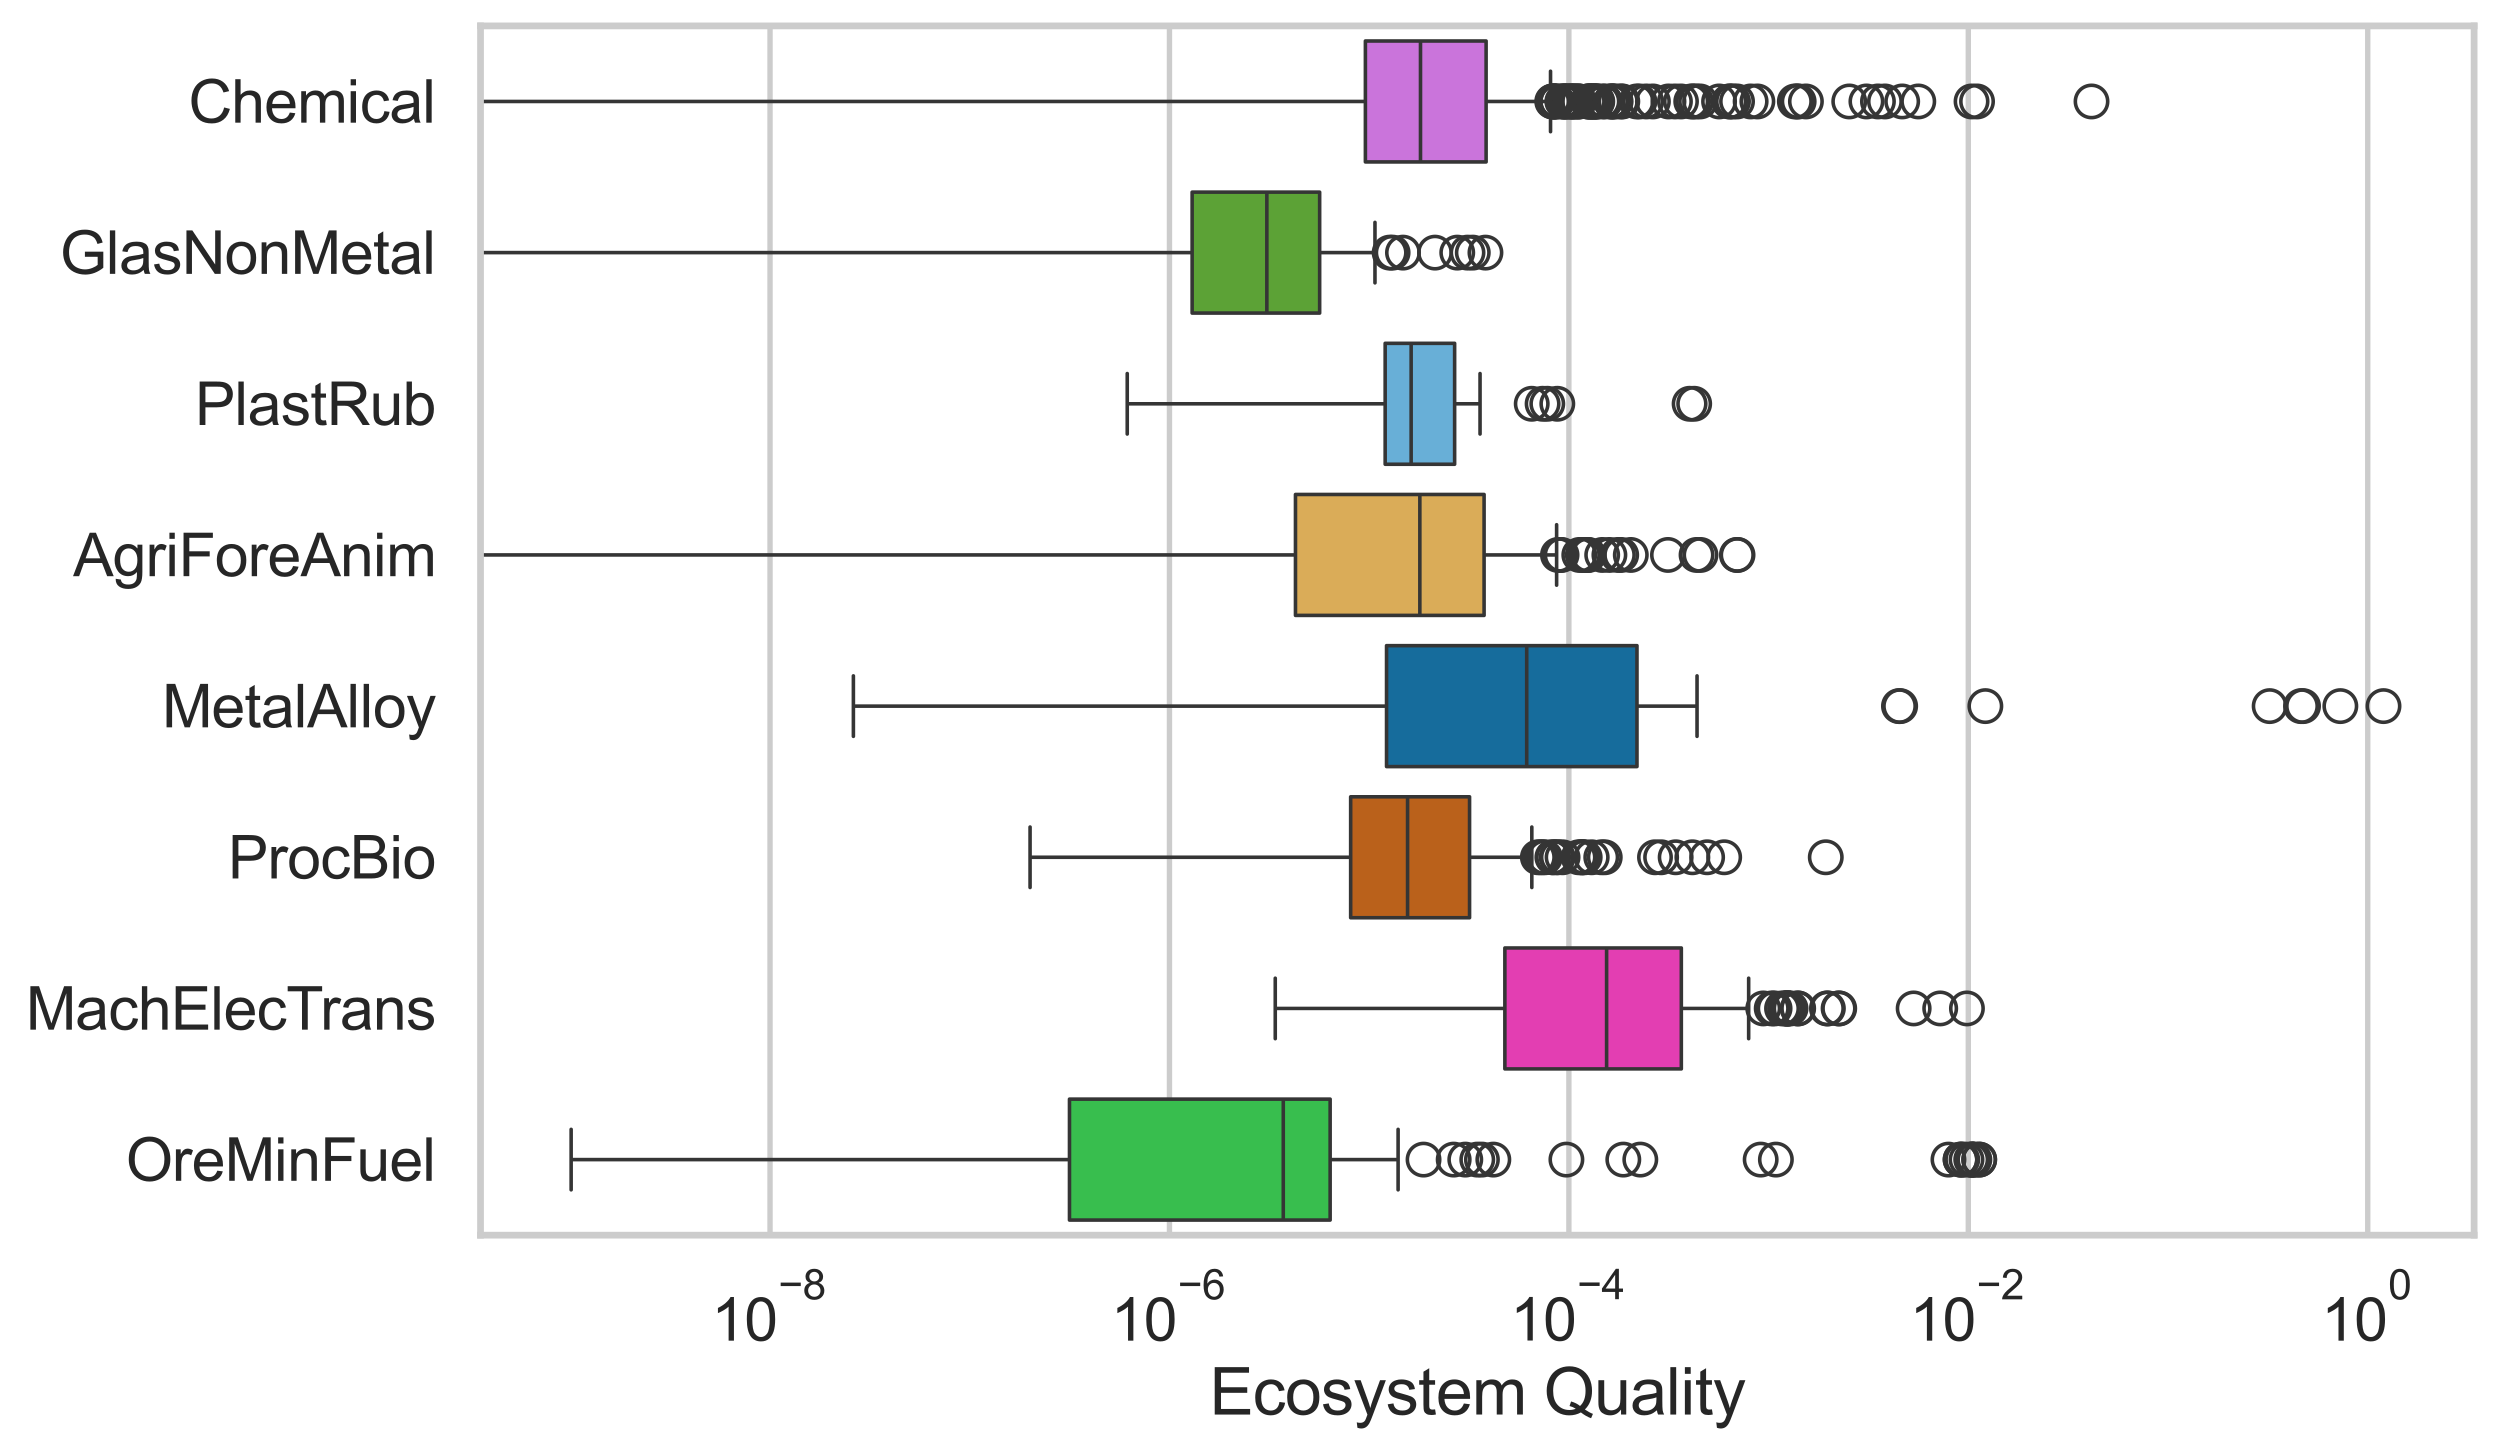 <?xml version="1.0" encoding="utf-8" standalone="no"?>
<!DOCTYPE svg PUBLIC "-//W3C//DTD SVG 1.1//EN"
  "http://www.w3.org/Graphics/SVG/1.1/DTD/svg11.dtd">
<svg xmlns:xlink="http://www.w3.org/1999/xlink" width="695.577pt" height="404.563pt" viewBox="0 0 695.577 404.563" xmlns="http://www.w3.org/2000/svg" version="1.1">
 <defs>
  <style type="text/css">*{stroke-linejoin: round; stroke-linecap: butt}</style>
 </defs>
 <g id="figure_1">
  <g id="patch_1">
   <path d="M 0 404.563 
L 695.577 404.563 
L 695.577 0 
L 0 0 
z
" style="fill: #ffffff"/>
  </g>
  <g id="axes_1">
   <g id="patch_2">
    <path d="M 133.697 343.665 
L 688.377 343.665 
L 688.377 7.2 
L 133.697 7.2 
z
" style="fill: #ffffff"/>
   </g>
   <g id="matplotlib.axis_1">
    <g id="xtick_1">
     <g id="line2d_1">
      <path d="M 214.246 343.665 
L 214.246 7.2 
" clip-path="url(#p649ab6d702)" style="fill: none; stroke: #cccccc; stroke-width: 1.5; stroke-linecap: round"/>
     </g>
     <g id="text_1">
      <!-- $\mathdefault{10^{-8}}$ -->
      <g style="fill: #262626" transform="translate(197.911 373.18) scale(0.165 -0.165)">
       <defs>
        <path id="ArialMT-31" d="M 2384 0 
L 1822 0 
L 1822 3584 
Q 1619 3391 1289 3197 
Q 959 3003 697 2906 
L 697 3450 
Q 1169 3672 1522 3987 
Q 1875 4303 2022 4600 
L 2384 4600 
L 2384 0 
z
" transform="scale(0.016)"/>
        <path id="ArialMT-30" d="M 266 2259 
Q 266 3072 433 3567 
Q 600 4063 929 4331 
Q 1259 4600 1759 4600 
Q 2128 4600 2406 4451 
Q 2684 4303 2865 4023 
Q 3047 3744 3150 3342 
Q 3253 2941 3253 2259 
Q 3253 1453 3087 958 
Q 2922 463 2592 192 
Q 2263 -78 1759 -78 
Q 1097 -78 719 397 
Q 266 969 266 2259 
z
M 844 2259 
Q 844 1131 1108 757 
Q 1372 384 1759 384 
Q 2147 384 2411 759 
Q 2675 1134 2675 2259 
Q 2675 3391 2411 3762 
Q 2147 4134 1753 4134 
Q 1366 4134 1134 3806 
Q 844 3388 844 2259 
z
" transform="scale(0.016)"/>
        <path id="ArialMT-2212" d="M 3381 1997 
L 356 1997 
L 356 2522 
L 3381 2522 
L 3381 1997 
z
" transform="scale(0.016)"/>
        <path id="ArialMT-38" d="M 1131 2484 
Q 781 2613 612 2850 
Q 444 3088 444 3419 
Q 444 3919 803 4259 
Q 1163 4600 1759 4600 
Q 2359 4600 2725 4251 
Q 3091 3903 3091 3403 
Q 3091 3084 2923 2848 
Q 2756 2613 2416 2484 
Q 2838 2347 3058 2040 
Q 3278 1734 3278 1309 
Q 3278 722 2862 322 
Q 2447 -78 1769 -78 
Q 1091 -78 675 323 
Q 259 725 259 1325 
Q 259 1772 486 2073 
Q 713 2375 1131 2484 
z
M 1019 3438 
Q 1019 3113 1228 2906 
Q 1438 2700 1772 2700 
Q 2097 2700 2305 2904 
Q 2513 3109 2513 3406 
Q 2513 3716 2298 3927 
Q 2084 4138 1766 4138 
Q 1444 4138 1231 3931 
Q 1019 3725 1019 3438 
z
M 838 1322 
Q 838 1081 952 856 
Q 1066 631 1291 507 
Q 1516 384 1775 384 
Q 2178 384 2440 643 
Q 2703 903 2703 1303 
Q 2703 1709 2433 1975 
Q 2163 2241 1756 2241 
Q 1359 2241 1098 1978 
Q 838 1716 838 1322 
z
" transform="scale(0.016)"/>
       </defs>
       <use xlink:href="#ArialMT-31" transform="translate(0 0.994)"/>
       <use xlink:href="#ArialMT-30" transform="translate(55.615 0.994)"/>
       <use xlink:href="#ArialMT-2212" transform="translate(112.973 70.688) scale(0.7)"/>
       <use xlink:href="#ArialMT-38" transform="translate(153.852 70.688) scale(0.7)"/>
      </g>
     </g>
    </g>
    <g id="xtick_2">
     <g id="line2d_2">
      <path d="M 325.379 343.665 
L 325.379 7.2 
" clip-path="url(#p649ab6d702)" style="fill: none; stroke: #cccccc; stroke-width: 1.5; stroke-linecap: round"/>
     </g>
     <g id="text_2">
      <!-- $\mathdefault{10^{-6}}$ -->
      <g style="fill: #262626" transform="translate(309.044 373.18) scale(0.165 -0.165)">
       <defs>
        <path id="ArialMT-36" d="M 3184 3459 
L 2625 3416 
Q 2550 3747 2413 3897 
Q 2184 4138 1850 4138 
Q 1581 4138 1378 3988 
Q 1113 3794 959 3422 
Q 806 3050 800 2363 
Q 1003 2672 1297 2822 
Q 1591 2972 1913 2972 
Q 2475 2972 2870 2558 
Q 3266 2144 3266 1488 
Q 3266 1056 3080 686 
Q 2894 316 2569 119 
Q 2244 -78 1831 -78 
Q 1128 -78 684 439 
Q 241 956 241 2144 
Q 241 3472 731 4075 
Q 1159 4600 1884 4600 
Q 2425 4600 2770 4297 
Q 3116 3994 3184 3459 
z
M 888 1484 
Q 888 1194 1011 928 
Q 1134 663 1356 523 
Q 1578 384 1822 384 
Q 2178 384 2434 671 
Q 2691 959 2691 1453 
Q 2691 1928 2437 2201 
Q 2184 2475 1800 2475 
Q 1419 2475 1153 2201 
Q 888 1928 888 1484 
z
" transform="scale(0.016)"/>
       </defs>
       <use xlink:href="#ArialMT-31" transform="translate(0 0.994)"/>
       <use xlink:href="#ArialMT-30" transform="translate(55.615 0.994)"/>
       <use xlink:href="#ArialMT-2212" transform="translate(112.973 70.688) scale(0.7)"/>
       <use xlink:href="#ArialMT-36" transform="translate(153.852 70.688) scale(0.7)"/>
      </g>
     </g>
    </g>
    <g id="xtick_3">
     <g id="line2d_3">
      <path d="M 436.512 343.665 
L 436.512 7.2 
" clip-path="url(#p649ab6d702)" style="fill: none; stroke: #cccccc; stroke-width: 1.5; stroke-linecap: round"/>
     </g>
     <g id="text_3">
      <!-- $\mathdefault{10^{-4}}$ -->
      <g style="fill: #262626" transform="translate(420.177 373.015) scale(0.165 -0.165)">
       <defs>
        <path id="ArialMT-34" d="M 2069 0 
L 2069 1097 
L 81 1097 
L 81 1613 
L 2172 4581 
L 2631 4581 
L 2631 1613 
L 3250 1613 
L 3250 1097 
L 2631 1097 
L 2631 0 
L 2069 0 
z
M 2069 1613 
L 2069 3678 
L 634 1613 
L 2069 1613 
z
" transform="scale(0.016)"/>
       </defs>
       <use xlink:href="#ArialMT-31" transform="translate(0 0.202)"/>
       <use xlink:href="#ArialMT-30" transform="translate(55.615 0.202)"/>
       <use xlink:href="#ArialMT-2212" transform="translate(112.973 69.895) scale(0.7)"/>
       <use xlink:href="#ArialMT-34" transform="translate(153.852 69.895) scale(0.7)"/>
      </g>
     </g>
    </g>
    <g id="xtick_4">
     <g id="line2d_4">
      <path d="M 547.645 343.665 
L 547.645 7.2 
" clip-path="url(#p649ab6d702)" style="fill: none; stroke: #cccccc; stroke-width: 1.5; stroke-linecap: round"/>
     </g>
     <g id="text_4">
      <!-- $\mathdefault{10^{-2}}$ -->
      <g style="fill: #262626" transform="translate(531.31 373.18) scale(0.165 -0.165)">
       <defs>
        <path id="ArialMT-32" d="M 3222 541 
L 3222 0 
L 194 0 
Q 188 203 259 391 
Q 375 700 629 1000 
Q 884 1300 1366 1694 
Q 2113 2306 2375 2664 
Q 2638 3022 2638 3341 
Q 2638 3675 2398 3904 
Q 2159 4134 1775 4134 
Q 1369 4134 1125 3890 
Q 881 3647 878 3216 
L 300 3275 
Q 359 3922 746 4261 
Q 1134 4600 1788 4600 
Q 2447 4600 2831 4234 
Q 3216 3869 3216 3328 
Q 3216 3053 3103 2787 
Q 2991 2522 2730 2228 
Q 2469 1934 1863 1422 
Q 1356 997 1212 845 
Q 1069 694 975 541 
L 3222 541 
z
" transform="scale(0.016)"/>
       </defs>
       <use xlink:href="#ArialMT-31" transform="translate(0 0.994)"/>
       <use xlink:href="#ArialMT-30" transform="translate(55.615 0.994)"/>
       <use xlink:href="#ArialMT-2212" transform="translate(112.973 70.688) scale(0.7)"/>
       <use xlink:href="#ArialMT-32" transform="translate(153.852 70.688) scale(0.7)"/>
      </g>
     </g>
    </g>
    <g id="xtick_5">
     <g id="line2d_5">
      <path d="M 658.778 343.665 
L 658.778 7.2 
" clip-path="url(#p649ab6d702)" style="fill: none; stroke: #cccccc; stroke-width: 1.5; stroke-linecap: round"/>
     </g>
     <g id="text_5">
      <!-- $\mathdefault{10^{0}}$ -->
      <g style="fill: #262626" transform="translate(645.826 373.18) scale(0.165 -0.165)">
       <use xlink:href="#ArialMT-31" transform="translate(0 0.994)"/>
       <use xlink:href="#ArialMT-30" transform="translate(55.615 0.994)"/>
       <use xlink:href="#ArialMT-30" transform="translate(112.973 70.688) scale(0.7)"/>
      </g>
     </g>
    </g>
    <g id="text_6">
     <!-- Ecosystem Quality -->
     <g style="fill: #262626" transform="translate(336.517 393.574) scale(0.18 -0.18)">
      <defs>
       <path id="ArialMT-45" d="M 506 0 
L 506 4581 
L 3819 4581 
L 3819 4041 
L 1113 4041 
L 1113 2638 
L 3647 2638 
L 3647 2100 
L 1113 2100 
L 1113 541 
L 3925 541 
L 3925 0 
L 506 0 
z
" transform="scale(0.016)"/>
       <path id="ArialMT-63" d="M 2588 1216 
L 3141 1144 
Q 3050 572 2676 248 
Q 2303 -75 1759 -75 
Q 1078 -75 664 370 
Q 250 816 250 1647 
Q 250 2184 428 2587 
Q 606 2991 970 3192 
Q 1334 3394 1763 3394 
Q 2303 3394 2647 3120 
Q 2991 2847 3088 2344 
L 2541 2259 
Q 2463 2594 2264 2762 
Q 2066 2931 1784 2931 
Q 1359 2931 1093 2626 
Q 828 2322 828 1663 
Q 828 994 1084 691 
Q 1341 388 1753 388 
Q 2084 388 2306 591 
Q 2528 794 2588 1216 
z
" transform="scale(0.016)"/>
       <path id="ArialMT-6f" d="M 213 1659 
Q 213 2581 725 3025 
Q 1153 3394 1769 3394 
Q 2453 3394 2887 2945 
Q 3322 2497 3322 1706 
Q 3322 1066 3130 698 
Q 2938 331 2570 128 
Q 2203 -75 1769 -75 
Q 1072 -75 642 372 
Q 213 819 213 1659 
z
M 791 1659 
Q 791 1022 1069 705 
Q 1347 388 1769 388 
Q 2188 388 2466 706 
Q 2744 1025 2744 1678 
Q 2744 2294 2464 2611 
Q 2184 2928 1769 2928 
Q 1347 2928 1069 2612 
Q 791 2297 791 1659 
z
" transform="scale(0.016)"/>
       <path id="ArialMT-73" d="M 197 991 
L 753 1078 
Q 800 744 1014 566 
Q 1228 388 1613 388 
Q 2000 388 2187 545 
Q 2375 703 2375 916 
Q 2375 1106 2209 1216 
Q 2094 1291 1634 1406 
Q 1016 1563 777 1677 
Q 538 1791 414 1992 
Q 291 2194 291 2438 
Q 291 2659 392 2848 
Q 494 3038 669 3163 
Q 800 3259 1026 3326 
Q 1253 3394 1513 3394 
Q 1903 3394 2198 3281 
Q 2494 3169 2634 2976 
Q 2775 2784 2828 2463 
L 2278 2388 
Q 2241 2644 2061 2787 
Q 1881 2931 1553 2931 
Q 1166 2931 1000 2803 
Q 834 2675 834 2503 
Q 834 2394 903 2306 
Q 972 2216 1119 2156 
Q 1203 2125 1616 2013 
Q 2213 1853 2448 1751 
Q 2684 1650 2818 1456 
Q 2953 1263 2953 975 
Q 2953 694 2789 445 
Q 2625 197 2315 61 
Q 2006 -75 1616 -75 
Q 969 -75 630 194 
Q 291 463 197 991 
z
" transform="scale(0.016)"/>
       <path id="ArialMT-79" d="M 397 -1278 
L 334 -750 
Q 519 -800 656 -800 
Q 844 -800 956 -737 
Q 1069 -675 1141 -563 
Q 1194 -478 1313 -144 
Q 1328 -97 1363 -6 
L 103 3319 
L 709 3319 
L 1400 1397 
Q 1534 1031 1641 628 
Q 1738 1016 1872 1384 
L 2581 3319 
L 3144 3319 
L 1881 -56 
Q 1678 -603 1566 -809 
Q 1416 -1088 1222 -1217 
Q 1028 -1347 759 -1347 
Q 597 -1347 397 -1278 
z
" transform="scale(0.016)"/>
       <path id="ArialMT-74" d="M 1650 503 
L 1731 6 
Q 1494 -44 1306 -44 
Q 1000 -44 831 53 
Q 663 150 594 308 
Q 525 466 525 972 
L 525 2881 
L 113 2881 
L 113 3319 
L 525 3319 
L 525 4141 
L 1084 4478 
L 1084 3319 
L 1650 3319 
L 1650 2881 
L 1084 2881 
L 1084 941 
Q 1084 700 1114 631 
Q 1144 563 1211 522 
Q 1278 481 1403 481 
Q 1497 481 1650 503 
z
" transform="scale(0.016)"/>
       <path id="ArialMT-65" d="M 2694 1069 
L 3275 997 
Q 3138 488 2766 206 
Q 2394 -75 1816 -75 
Q 1088 -75 661 373 
Q 234 822 234 1631 
Q 234 2469 665 2931 
Q 1097 3394 1784 3394 
Q 2450 3394 2872 2941 
Q 3294 2488 3294 1666 
Q 3294 1616 3291 1516 
L 816 1516 
Q 847 969 1125 678 
Q 1403 388 1819 388 
Q 2128 388 2347 550 
Q 2566 713 2694 1069 
z
M 847 1978 
L 2700 1978 
Q 2663 2397 2488 2606 
Q 2219 2931 1791 2931 
Q 1403 2931 1139 2672 
Q 875 2413 847 1978 
z
" transform="scale(0.016)"/>
       <path id="ArialMT-6d" d="M 422 0 
L 422 3319 
L 925 3319 
L 925 2853 
Q 1081 3097 1340 3245 
Q 1600 3394 1931 3394 
Q 2300 3394 2536 3241 
Q 2772 3088 2869 2813 
Q 3263 3394 3894 3394 
Q 4388 3394 4653 3120 
Q 4919 2847 4919 2278 
L 4919 0 
L 4359 0 
L 4359 2091 
Q 4359 2428 4304 2576 
Q 4250 2725 4106 2815 
Q 3963 2906 3769 2906 
Q 3419 2906 3187 2673 
Q 2956 2441 2956 1928 
L 2956 0 
L 2394 0 
L 2394 2156 
Q 2394 2531 2256 2718 
Q 2119 2906 1806 2906 
Q 1569 2906 1367 2781 
Q 1166 2656 1075 2415 
Q 984 2175 984 1722 
L 984 0 
L 422 0 
z
" transform="scale(0.016)"/>
       <path id="ArialMT-20" transform="scale(0.016)"/>
       <path id="ArialMT-51" d="M 3966 491 
Q 4388 200 4744 66 
L 4566 -356 
Q 4072 -178 3581 206 
Q 3072 -78 2456 -78 
Q 1834 -78 1328 222 
Q 822 522 548 1065 
Q 275 1609 275 2291 
Q 275 2969 550 3525 
Q 825 4081 1333 4372 
Q 1841 4663 2469 4663 
Q 3103 4663 3612 4361 
Q 4122 4059 4389 3517 
Q 4656 2975 4656 2294 
Q 4656 1728 4484 1276 
Q 4313 825 3966 491 
z
M 2631 1266 
Q 3156 1119 3497 828 
Q 4031 1316 4031 2294 
Q 4031 2850 3842 3265 
Q 3653 3681 3289 3911 
Q 2925 4141 2472 4141 
Q 1794 4141 1347 3677 
Q 900 3213 900 2291 
Q 900 1397 1342 919 
Q 1784 441 2472 441 
Q 2797 441 3084 563 
Q 2800 747 2484 825 
L 2631 1266 
z
" transform="scale(0.016)"/>
       <path id="ArialMT-75" d="M 2597 0 
L 2597 488 
Q 2209 -75 1544 -75 
Q 1250 -75 995 37 
Q 741 150 617 320 
Q 494 491 444 738 
Q 409 903 409 1263 
L 409 3319 
L 972 3319 
L 972 1478 
Q 972 1038 1006 884 
Q 1059 663 1231 536 
Q 1403 409 1656 409 
Q 1909 409 2131 539 
Q 2353 669 2445 892 
Q 2538 1116 2538 1541 
L 2538 3319 
L 3100 3319 
L 3100 0 
L 2597 0 
z
" transform="scale(0.016)"/>
       <path id="ArialMT-61" d="M 2588 409 
Q 2275 144 1986 34 
Q 1697 -75 1366 -75 
Q 819 -75 525 192 
Q 231 459 231 875 
Q 231 1119 342 1320 
Q 453 1522 633 1644 
Q 813 1766 1038 1828 
Q 1203 1872 1538 1913 
Q 2219 1994 2541 2106 
Q 2544 2222 2544 2253 
Q 2544 2597 2384 2738 
Q 2169 2928 1744 2928 
Q 1347 2928 1158 2789 
Q 969 2650 878 2297 
L 328 2372 
Q 403 2725 575 2942 
Q 747 3159 1072 3276 
Q 1397 3394 1825 3394 
Q 2250 3394 2515 3294 
Q 2781 3194 2906 3042 
Q 3031 2891 3081 2659 
Q 3109 2516 3109 2141 
L 3109 1391 
Q 3109 606 3145 398 
Q 3181 191 3288 0 
L 2700 0 
Q 2613 175 2588 409 
z
M 2541 1666 
Q 2234 1541 1622 1453 
Q 1275 1403 1131 1340 
Q 988 1278 909 1158 
Q 831 1038 831 891 
Q 831 666 1001 516 
Q 1172 366 1500 366 
Q 1825 366 2078 508 
Q 2331 650 2450 897 
Q 2541 1088 2541 1459 
L 2541 1666 
z
" transform="scale(0.016)"/>
       <path id="ArialMT-6c" d="M 409 0 
L 409 4581 
L 972 4581 
L 972 0 
L 409 0 
z
" transform="scale(0.016)"/>
       <path id="ArialMT-69" d="M 425 3934 
L 425 4581 
L 988 4581 
L 988 3934 
L 425 3934 
z
M 425 0 
L 425 3319 
L 988 3319 
L 988 0 
L 425 0 
z
" transform="scale(0.016)"/>
      </defs>
      <use xlink:href="#ArialMT-45"/>
      <use xlink:href="#ArialMT-63" transform="translate(66.699 0)"/>
      <use xlink:href="#ArialMT-6f" transform="translate(116.699 0)"/>
      <use xlink:href="#ArialMT-73" transform="translate(172.314 0)"/>
      <use xlink:href="#ArialMT-79" transform="translate(222.314 0)"/>
      <use xlink:href="#ArialMT-73" transform="translate(272.314 0)"/>
      <use xlink:href="#ArialMT-74" transform="translate(322.314 0)"/>
      <use xlink:href="#ArialMT-65" transform="translate(350.098 0)"/>
      <use xlink:href="#ArialMT-6d" transform="translate(405.713 0)"/>
      <use xlink:href="#ArialMT-20" transform="translate(489.014 0)"/>
      <use xlink:href="#ArialMT-51" transform="translate(516.797 0)"/>
      <use xlink:href="#ArialMT-75" transform="translate(594.58 0)"/>
      <use xlink:href="#ArialMT-61" transform="translate(650.195 0)"/>
      <use xlink:href="#ArialMT-6c" transform="translate(705.811 0)"/>
      <use xlink:href="#ArialMT-69" transform="translate(728.027 0)"/>
      <use xlink:href="#ArialMT-74" transform="translate(750.244 0)"/>
      <use xlink:href="#ArialMT-79" transform="translate(778.027 0)"/>
     </g>
    </g>
   </g>
   <g id="matplotlib.axis_2">
    <g id="ytick_1">
     <g id="text_7">
      <!-- Chemical -->
      <g style="fill: #262626" transform="translate(52.428 34.134) scale(0.165 -0.165)">
       <defs>
        <path id="ArialMT-43" d="M 3763 1606 
L 4369 1453 
Q 4178 706 3683 314 
Q 3188 -78 2472 -78 
Q 1731 -78 1267 223 
Q 803 525 561 1097 
Q 319 1669 319 2325 
Q 319 3041 592 3573 
Q 866 4106 1370 4382 
Q 1875 4659 2481 4659 
Q 3169 4659 3637 4309 
Q 4106 3959 4291 3325 
L 3694 3184 
Q 3534 3684 3231 3912 
Q 2928 4141 2469 4141 
Q 1941 4141 1586 3887 
Q 1231 3634 1087 3207 
Q 944 2781 944 2328 
Q 944 1744 1114 1308 
Q 1284 872 1643 656 
Q 2003 441 2422 441 
Q 2931 441 3284 734 
Q 3638 1028 3763 1606 
z
" transform="scale(0.016)"/>
        <path id="ArialMT-68" d="M 422 0 
L 422 4581 
L 984 4581 
L 984 2938 
Q 1378 3394 1978 3394 
Q 2347 3394 2619 3248 
Q 2891 3103 3008 2847 
Q 3125 2591 3125 2103 
L 3125 0 
L 2563 0 
L 2563 2103 
Q 2563 2525 2380 2717 
Q 2197 2909 1863 2909 
Q 1613 2909 1392 2779 
Q 1172 2650 1078 2428 
Q 984 2206 984 1816 
L 984 0 
L 422 0 
z
" transform="scale(0.016)"/>
       </defs>
       <use xlink:href="#ArialMT-43"/>
       <use xlink:href="#ArialMT-68" transform="translate(72.217 0)"/>
       <use xlink:href="#ArialMT-65" transform="translate(127.832 0)"/>
       <use xlink:href="#ArialMT-6d" transform="translate(183.447 0)"/>
       <use xlink:href="#ArialMT-69" transform="translate(266.748 0)"/>
       <use xlink:href="#ArialMT-63" transform="translate(288.965 0)"/>
       <use xlink:href="#ArialMT-61" transform="translate(338.965 0)"/>
       <use xlink:href="#ArialMT-6c" transform="translate(394.58 0)"/>
      </g>
     </g>
    </g>
    <g id="ytick_2">
     <g id="text_8">
      <!-- GlasNonMetal -->
      <g style="fill: #262626" transform="translate(16.659 76.192) scale(0.165 -0.165)">
       <defs>
        <path id="ArialMT-47" d="M 2638 1797 
L 2638 2334 
L 4578 2338 
L 4578 638 
Q 4131 281 3656 101 
Q 3181 -78 2681 -78 
Q 2006 -78 1454 211 
Q 903 500 622 1047 
Q 341 1594 341 2269 
Q 341 2938 620 3517 
Q 900 4097 1425 4378 
Q 1950 4659 2634 4659 
Q 3131 4659 3532 4498 
Q 3934 4338 4162 4050 
Q 4391 3763 4509 3300 
L 3963 3150 
Q 3859 3500 3706 3700 
Q 3553 3900 3268 4020 
Q 2984 4141 2638 4141 
Q 2222 4141 1919 4014 
Q 1616 3888 1430 3681 
Q 1244 3475 1141 3228 
Q 966 2803 966 2306 
Q 966 1694 1177 1281 
Q 1388 869 1791 669 
Q 2194 469 2647 469 
Q 3041 469 3416 620 
Q 3791 772 3984 944 
L 3984 1797 
L 2638 1797 
z
" transform="scale(0.016)"/>
        <path id="ArialMT-4e" d="M 488 0 
L 488 4581 
L 1109 4581 
L 3516 984 
L 3516 4581 
L 4097 4581 
L 4097 0 
L 3475 0 
L 1069 3600 
L 1069 0 
L 488 0 
z
" transform="scale(0.016)"/>
        <path id="ArialMT-6e" d="M 422 0 
L 422 3319 
L 928 3319 
L 928 2847 
Q 1294 3394 1984 3394 
Q 2284 3394 2536 3286 
Q 2788 3178 2913 3003 
Q 3038 2828 3088 2588 
Q 3119 2431 3119 2041 
L 3119 0 
L 2556 0 
L 2556 2019 
Q 2556 2363 2490 2533 
Q 2425 2703 2258 2804 
Q 2091 2906 1866 2906 
Q 1506 2906 1245 2678 
Q 984 2450 984 1813 
L 984 0 
L 422 0 
z
" transform="scale(0.016)"/>
        <path id="ArialMT-4d" d="M 475 0 
L 475 4581 
L 1388 4581 
L 2472 1338 
Q 2622 884 2691 659 
Q 2769 909 2934 1394 
L 4031 4581 
L 4847 4581 
L 4847 0 
L 4263 0 
L 4263 3834 
L 2931 0 
L 2384 0 
L 1059 3900 
L 1059 0 
L 475 0 
z
" transform="scale(0.016)"/>
       </defs>
       <use xlink:href="#ArialMT-47"/>
       <use xlink:href="#ArialMT-6c" transform="translate(77.783 0)"/>
       <use xlink:href="#ArialMT-61" transform="translate(100 0)"/>
       <use xlink:href="#ArialMT-73" transform="translate(155.615 0)"/>
       <use xlink:href="#ArialMT-4e" transform="translate(205.615 0)"/>
       <use xlink:href="#ArialMT-6f" transform="translate(277.832 0)"/>
       <use xlink:href="#ArialMT-6e" transform="translate(333.447 0)"/>
       <use xlink:href="#ArialMT-4d" transform="translate(389.062 0)"/>
       <use xlink:href="#ArialMT-65" transform="translate(472.363 0)"/>
       <use xlink:href="#ArialMT-74" transform="translate(527.979 0)"/>
       <use xlink:href="#ArialMT-61" transform="translate(555.762 0)"/>
       <use xlink:href="#ArialMT-6c" transform="translate(611.377 0)"/>
      </g>
     </g>
    </g>
    <g id="ytick_3">
     <g id="text_9">
      <!-- PlastRub -->
      <g style="fill: #262626" transform="translate(54.248 118.25) scale(0.165 -0.165)">
       <defs>
        <path id="ArialMT-50" d="M 494 0 
L 494 4581 
L 2222 4581 
Q 2678 4581 2919 4538 
Q 3256 4481 3484 4323 
Q 3713 4166 3852 3881 
Q 3991 3597 3991 3256 
Q 3991 2672 3619 2267 
Q 3247 1863 2275 1863 
L 1100 1863 
L 1100 0 
L 494 0 
z
M 1100 2403 
L 2284 2403 
Q 2872 2403 3119 2622 
Q 3366 2841 3366 3238 
Q 3366 3525 3220 3729 
Q 3075 3934 2838 4000 
Q 2684 4041 2272 4041 
L 1100 4041 
L 1100 2403 
z
" transform="scale(0.016)"/>
        <path id="ArialMT-52" d="M 503 0 
L 503 4581 
L 2534 4581 
Q 3147 4581 3465 4457 
Q 3784 4334 3975 4021 
Q 4166 3709 4166 3331 
Q 4166 2844 3850 2509 
Q 3534 2175 2875 2084 
Q 3116 1969 3241 1856 
Q 3506 1613 3744 1247 
L 4541 0 
L 3778 0 
L 3172 953 
Q 2906 1366 2734 1584 
Q 2563 1803 2427 1890 
Q 2291 1978 2150 2013 
Q 2047 2034 1813 2034 
L 1109 2034 
L 1109 0 
L 503 0 
z
M 1109 2559 
L 2413 2559 
Q 2828 2559 3062 2645 
Q 3297 2731 3419 2920 
Q 3541 3109 3541 3331 
Q 3541 3656 3305 3865 
Q 3069 4075 2559 4075 
L 1109 4075 
L 1109 2559 
z
" transform="scale(0.016)"/>
        <path id="ArialMT-62" d="M 941 0 
L 419 0 
L 419 4581 
L 981 4581 
L 981 2947 
Q 1338 3394 1891 3394 
Q 2197 3394 2470 3270 
Q 2744 3147 2920 2923 
Q 3097 2700 3197 2384 
Q 3297 2069 3297 1709 
Q 3297 856 2875 390 
Q 2453 -75 1863 -75 
Q 1275 -75 941 416 
L 941 0 
z
M 934 1684 
Q 934 1088 1097 822 
Q 1363 388 1816 388 
Q 2184 388 2453 708 
Q 2722 1028 2722 1663 
Q 2722 2313 2464 2622 
Q 2206 2931 1841 2931 
Q 1472 2931 1203 2611 
Q 934 2291 934 1684 
z
" transform="scale(0.016)"/>
       </defs>
       <use xlink:href="#ArialMT-50"/>
       <use xlink:href="#ArialMT-6c" transform="translate(66.699 0)"/>
       <use xlink:href="#ArialMT-61" transform="translate(88.916 0)"/>
       <use xlink:href="#ArialMT-73" transform="translate(144.531 0)"/>
       <use xlink:href="#ArialMT-74" transform="translate(194.531 0)"/>
       <use xlink:href="#ArialMT-52" transform="translate(222.314 0)"/>
       <use xlink:href="#ArialMT-75" transform="translate(294.531 0)"/>
       <use xlink:href="#ArialMT-62" transform="translate(350.146 0)"/>
      </g>
     </g>
    </g>
    <g id="ytick_4">
     <g id="text_10">
      <!-- AgriForeAnim -->
      <g style="fill: #262626" transform="translate(20.341 160.308) scale(0.165 -0.165)">
       <defs>
        <path id="ArialMT-41" d="M -9 0 
L 1750 4581 
L 2403 4581 
L 4278 0 
L 3588 0 
L 3053 1388 
L 1138 1388 
L 634 0 
L -9 0 
z
M 1313 1881 
L 2866 1881 
L 2388 3150 
Q 2169 3728 2063 4100 
Q 1975 3659 1816 3225 
L 1313 1881 
z
" transform="scale(0.016)"/>
        <path id="ArialMT-67" d="M 319 -275 
L 866 -356 
Q 900 -609 1056 -725 
Q 1266 -881 1628 -881 
Q 2019 -881 2231 -725 
Q 2444 -569 2519 -288 
Q 2563 -116 2559 434 
Q 2191 0 1641 0 
Q 956 0 581 494 
Q 206 988 206 1678 
Q 206 2153 378 2554 
Q 550 2956 876 3175 
Q 1203 3394 1644 3394 
Q 2231 3394 2613 2919 
L 2613 3319 
L 3131 3319 
L 3131 450 
Q 3131 -325 2973 -648 
Q 2816 -972 2473 -1159 
Q 2131 -1347 1631 -1347 
Q 1038 -1347 672 -1080 
Q 306 -813 319 -275 
z
M 784 1719 
Q 784 1066 1043 766 
Q 1303 466 1694 466 
Q 2081 466 2343 764 
Q 2606 1063 2606 1700 
Q 2606 2309 2336 2618 
Q 2066 2928 1684 2928 
Q 1309 2928 1046 2623 
Q 784 2319 784 1719 
z
" transform="scale(0.016)"/>
        <path id="ArialMT-72" d="M 416 0 
L 416 3319 
L 922 3319 
L 922 2816 
Q 1116 3169 1280 3281 
Q 1444 3394 1641 3394 
Q 1925 3394 2219 3213 
L 2025 2691 
Q 1819 2813 1613 2813 
Q 1428 2813 1281 2702 
Q 1134 2591 1072 2394 
Q 978 2094 978 1738 
L 978 0 
L 416 0 
z
" transform="scale(0.016)"/>
        <path id="ArialMT-46" d="M 525 0 
L 525 4581 
L 3616 4581 
L 3616 4041 
L 1131 4041 
L 1131 2622 
L 3281 2622 
L 3281 2081 
L 1131 2081 
L 1131 0 
L 525 0 
z
" transform="scale(0.016)"/>
       </defs>
       <use xlink:href="#ArialMT-41"/>
       <use xlink:href="#ArialMT-67" transform="translate(66.699 0)"/>
       <use xlink:href="#ArialMT-72" transform="translate(122.314 0)"/>
       <use xlink:href="#ArialMT-69" transform="translate(155.615 0)"/>
       <use xlink:href="#ArialMT-46" transform="translate(177.832 0)"/>
       <use xlink:href="#ArialMT-6f" transform="translate(238.916 0)"/>
       <use xlink:href="#ArialMT-72" transform="translate(294.531 0)"/>
       <use xlink:href="#ArialMT-65" transform="translate(327.832 0)"/>
       <use xlink:href="#ArialMT-41" transform="translate(383.447 0)"/>
       <use xlink:href="#ArialMT-6e" transform="translate(450.146 0)"/>
       <use xlink:href="#ArialMT-69" transform="translate(505.762 0)"/>
       <use xlink:href="#ArialMT-6d" transform="translate(527.979 0)"/>
      </g>
     </g>
    </g>
    <g id="ytick_5">
     <g id="text_11">
      <!-- MetalAlloy -->
      <g style="fill: #262626" transform="translate(45.088 202.366) scale(0.165 -0.165)">
       <use xlink:href="#ArialMT-4d"/>
       <use xlink:href="#ArialMT-65" transform="translate(83.301 0)"/>
       <use xlink:href="#ArialMT-74" transform="translate(138.916 0)"/>
       <use xlink:href="#ArialMT-61" transform="translate(166.699 0)"/>
       <use xlink:href="#ArialMT-6c" transform="translate(222.314 0)"/>
       <use xlink:href="#ArialMT-41" transform="translate(244.531 0)"/>
       <use xlink:href="#ArialMT-6c" transform="translate(311.23 0)"/>
       <use xlink:href="#ArialMT-6c" transform="translate(333.447 0)"/>
       <use xlink:href="#ArialMT-6f" transform="translate(355.664 0)"/>
       <use xlink:href="#ArialMT-79" transform="translate(411.279 0)"/>
      </g>
     </g>
    </g>
    <g id="ytick_6">
     <g id="text_12">
      <!-- ProcBio -->
      <g style="fill: #262626" transform="translate(63.424 244.425) scale(0.165 -0.165)">
       <defs>
        <path id="ArialMT-42" d="M 469 0 
L 469 4581 
L 2188 4581 
Q 2713 4581 3030 4442 
Q 3347 4303 3526 4014 
Q 3706 3725 3706 3409 
Q 3706 3116 3547 2856 
Q 3388 2597 3066 2438 
Q 3481 2316 3704 2022 
Q 3928 1728 3928 1328 
Q 3928 1006 3792 729 
Q 3656 453 3456 303 
Q 3256 153 2954 76 
Q 2653 0 2216 0 
L 469 0 
z
M 1075 2656 
L 2066 2656 
Q 2469 2656 2644 2709 
Q 2875 2778 2992 2937 
Q 3109 3097 3109 3338 
Q 3109 3566 3000 3739 
Q 2891 3913 2687 3977 
Q 2484 4041 1991 4041 
L 1075 4041 
L 1075 2656 
z
M 1075 541 
L 2216 541 
Q 2509 541 2628 563 
Q 2838 600 2978 687 
Q 3119 775 3209 942 
Q 3300 1109 3300 1328 
Q 3300 1584 3169 1773 
Q 3038 1963 2805 2039 
Q 2572 2116 2134 2116 
L 1075 2116 
L 1075 541 
z
" transform="scale(0.016)"/>
       </defs>
       <use xlink:href="#ArialMT-50"/>
       <use xlink:href="#ArialMT-72" transform="translate(66.699 0)"/>
       <use xlink:href="#ArialMT-6f" transform="translate(100 0)"/>
       <use xlink:href="#ArialMT-63" transform="translate(155.615 0)"/>
       <use xlink:href="#ArialMT-42" transform="translate(205.615 0)"/>
       <use xlink:href="#ArialMT-69" transform="translate(272.314 0)"/>
       <use xlink:href="#ArialMT-6f" transform="translate(294.531 0)"/>
      </g>
     </g>
    </g>
    <g id="ytick_7">
     <g id="text_13">
      <!-- MachElecTrans -->
      <g style="fill: #262626" transform="translate(7.2 286.483) scale(0.165 -0.165)">
       <defs>
        <path id="ArialMT-54" d="M 1659 0 
L 1659 4041 
L 150 4041 
L 150 4581 
L 3781 4581 
L 3781 4041 
L 2266 4041 
L 2266 0 
L 1659 0 
z
" transform="scale(0.016)"/>
       </defs>
       <use xlink:href="#ArialMT-4d"/>
       <use xlink:href="#ArialMT-61" transform="translate(83.301 0)"/>
       <use xlink:href="#ArialMT-63" transform="translate(138.916 0)"/>
       <use xlink:href="#ArialMT-68" transform="translate(188.916 0)"/>
       <use xlink:href="#ArialMT-45" transform="translate(244.531 0)"/>
       <use xlink:href="#ArialMT-6c" transform="translate(311.23 0)"/>
       <use xlink:href="#ArialMT-65" transform="translate(333.447 0)"/>
       <use xlink:href="#ArialMT-63" transform="translate(389.062 0)"/>
       <use xlink:href="#ArialMT-54" transform="translate(439.062 0)"/>
       <use xlink:href="#ArialMT-72" transform="translate(496.396 0)"/>
       <use xlink:href="#ArialMT-61" transform="translate(529.697 0)"/>
       <use xlink:href="#ArialMT-6e" transform="translate(585.312 0)"/>
       <use xlink:href="#ArialMT-73" transform="translate(640.928 0)"/>
      </g>
     </g>
    </g>
    <g id="ytick_8">
     <g id="text_14">
      <!-- OreMinFuel -->
      <g style="fill: #262626" transform="translate(35.013 328.541) scale(0.165 -0.165)">
       <defs>
        <path id="ArialMT-4f" d="M 309 2231 
Q 309 3372 921 4017 
Q 1534 4663 2503 4663 
Q 3138 4663 3647 4359 
Q 4156 4056 4423 3514 
Q 4691 2972 4691 2284 
Q 4691 1588 4409 1038 
Q 4128 488 3612 205 
Q 3097 -78 2500 -78 
Q 1853 -78 1343 234 
Q 834 547 571 1087 
Q 309 1628 309 2231 
z
M 934 2222 
Q 934 1394 1379 917 
Q 1825 441 2497 441 
Q 3181 441 3623 922 
Q 4066 1403 4066 2288 
Q 4066 2847 3877 3264 
Q 3688 3681 3323 3911 
Q 2959 4141 2506 4141 
Q 1863 4141 1398 3698 
Q 934 3256 934 2222 
z
" transform="scale(0.016)"/>
       </defs>
       <use xlink:href="#ArialMT-4f"/>
       <use xlink:href="#ArialMT-72" transform="translate(77.783 0)"/>
       <use xlink:href="#ArialMT-65" transform="translate(111.084 0)"/>
       <use xlink:href="#ArialMT-4d" transform="translate(166.699 0)"/>
       <use xlink:href="#ArialMT-69" transform="translate(250 0)"/>
       <use xlink:href="#ArialMT-6e" transform="translate(272.217 0)"/>
       <use xlink:href="#ArialMT-46" transform="translate(327.832 0)"/>
       <use xlink:href="#ArialMT-75" transform="translate(388.916 0)"/>
       <use xlink:href="#ArialMT-65" transform="translate(444.531 0)"/>
       <use xlink:href="#ArialMT-6c" transform="translate(500.146 0)"/>
      </g>
     </g>
    </g>
   </g>
   <g id="patch_3">
    <path d="M 379.894 11.406 
L 379.894 45.052 
L 413.48 45.052 
L 413.48 11.406 
L 379.894 11.406 
z
" clip-path="url(#p649ab6d702)" style="fill: #ca74db; stroke: #353535; stroke-linejoin: miter"/>
   </g>
   <g id="line2d_6">
    <path d="M 379.894 28.229 
L -1 28.229 
" clip-path="url(#p649ab6d702)" style="fill: none; stroke: #353535"/>
   </g>
   <g id="line2d_7">
    <path d="M 413.48 28.229 
L 431.406 28.229 
" clip-path="url(#p649ab6d702)" style="fill: none; stroke: #353535"/>
   </g>
   <g id="line2d_8">
    <path clip-path="url(#p649ab6d702)" style="fill: none; stroke: #353535; stroke-linecap: round"/>
   </g>
   <g id="line2d_9">
    <path d="M 431.406 19.817 
L 431.406 36.641 
" clip-path="url(#p649ab6d702)" style="fill: none; stroke: #353535; stroke-linecap: round"/>
   </g>
   <g id="line2d_10">
    <defs>
     <path id="m216d9572fe" d="M 0 4.5 
C 1.193 4.5 2.338 4.026 3.182 3.182 
C 4.026 2.338 4.5 1.193 4.5 0 
C 4.5 -1.193 4.026 -2.338 3.182 -3.182 
C 2.338 -4.026 1.193 -4.5 0 -4.5 
C -1.193 -4.5 -2.338 -4.026 -3.182 -3.182 
C -4.026 -2.338 -4.5 -1.193 -4.5 0 
C -4.5 1.193 -4.026 2.338 -3.182 3.182 
C -2.338 4.026 -1.193 4.5 0 4.5 
z
" style="stroke: #353535"/>
    </defs>
    <g clip-path="url(#p649ab6d702)">
     <use xlink:href="#m216d9572fe" x="-1" y="28.229" style="fill-opacity: 0; stroke: #353535"/>
     <use xlink:href="#m216d9572fe" x="456.159" y="28.229" style="fill-opacity: 0; stroke: #353535"/>
     <use xlink:href="#m216d9572fe" x="433.225" y="28.229" style="fill-opacity: 0; stroke: #353535"/>
     <use xlink:href="#m216d9572fe" x="435.929" y="28.229" style="fill-opacity: 0; stroke: #353535"/>
     <use xlink:href="#m216d9572fe" x="533.725" y="28.229" style="fill-opacity: 0; stroke: #353535"/>
     <use xlink:href="#m216d9572fe" x="437.044" y="28.229" style="fill-opacity: 0; stroke: #353535"/>
     <use xlink:href="#m216d9572fe" x="500.439" y="28.229" style="fill-opacity: 0; stroke: #353535"/>
     <use xlink:href="#m216d9572fe" x="444.306" y="28.229" style="fill-opacity: 0; stroke: #353535"/>
     <use xlink:href="#m216d9572fe" x="436.546" y="28.229" style="fill-opacity: 0; stroke: #353535"/>
     <use xlink:href="#m216d9572fe" x="435.899" y="28.229" style="fill-opacity: 0; stroke: #353535"/>
     <use xlink:href="#m216d9572fe" x="442.045" y="28.229" style="fill-opacity: 0; stroke: #353535"/>
     <use xlink:href="#m216d9572fe" x="522.499" y="28.229" style="fill-opacity: 0; stroke: #353535"/>
     <use xlink:href="#m216d9572fe" x="438.914" y="28.229" style="fill-opacity: 0; stroke: #353535"/>
     <use xlink:href="#m216d9572fe" x="444.131" y="28.229" style="fill-opacity: 0; stroke: #353535"/>
     <use xlink:href="#m216d9572fe" x="473.018" y="28.229" style="fill-opacity: 0; stroke: #353535"/>
     <use xlink:href="#m216d9572fe" x="442.502" y="28.229" style="fill-opacity: 0; stroke: #353535"/>
     <use xlink:href="#m216d9572fe" x="433.197" y="28.229" style="fill-opacity: 0; stroke: #353535"/>
     <use xlink:href="#m216d9572fe" x="441.757" y="28.229" style="fill-opacity: 0; stroke: #353535"/>
     <use xlink:href="#m216d9572fe" x="443.317" y="28.229" style="fill-opacity: 0; stroke: #353535"/>
     <use xlink:href="#m216d9572fe" x="529.243" y="28.229" style="fill-opacity: 0; stroke: #353535"/>
     <use xlink:href="#m216d9572fe" x="432.079" y="28.229" style="fill-opacity: 0; stroke: #353535"/>
     <use xlink:href="#m216d9572fe" x="548.543" y="28.229" style="fill-opacity: 0; stroke: #353535"/>
     <use xlink:href="#m216d9572fe" x="519.294" y="28.229" style="fill-opacity: 0; stroke: #353535"/>
     <use xlink:href="#m216d9572fe" x="439.274" y="28.229" style="fill-opacity: 0; stroke: #353535"/>
     <use xlink:href="#m216d9572fe" x="499.383" y="28.229" style="fill-opacity: 0; stroke: #353535"/>
     <use xlink:href="#m216d9572fe" x="459.888" y="28.229" style="fill-opacity: 0; stroke: #353535"/>
     <use xlink:href="#m216d9572fe" x="450.967" y="28.229" style="fill-opacity: 0; stroke: #353535"/>
     <use xlink:href="#m216d9572fe" x="448.915" y="28.229" style="fill-opacity: 0; stroke: #353535"/>
     <use xlink:href="#m216d9572fe" x="442.689" y="28.229" style="fill-opacity: 0; stroke: #353535"/>
     <use xlink:href="#m216d9572fe" x="482.173" y="28.229" style="fill-opacity: 0; stroke: #353535"/>
     <use xlink:href="#m216d9572fe" x="448.275" y="28.229" style="fill-opacity: 0; stroke: #353535"/>
     <use xlink:href="#m216d9572fe" x="435.017" y="28.229" style="fill-opacity: 0; stroke: #353535"/>
     <use xlink:href="#m216d9572fe" x="431.878" y="28.229" style="fill-opacity: 0; stroke: #353535"/>
     <use xlink:href="#m216d9572fe" x="458.04" y="28.229" style="fill-opacity: 0; stroke: #353535"/>
     <use xlink:href="#m216d9572fe" x="470.559" y="28.229" style="fill-opacity: 0; stroke: #353535"/>
     <use xlink:href="#m216d9572fe" x="445.848" y="28.229" style="fill-opacity: 0; stroke: #353535"/>
     <use xlink:href="#m216d9572fe" x="437.858" y="28.229" style="fill-opacity: 0; stroke: #353535"/>
     <use xlink:href="#m216d9572fe" x="464.221" y="28.229" style="fill-opacity: 0; stroke: #353535"/>
     <use xlink:href="#m216d9572fe" x="467.698" y="28.229" style="fill-opacity: 0; stroke: #353535"/>
     <use xlink:href="#m216d9572fe" x="443.417" y="28.229" style="fill-opacity: 0; stroke: #353535"/>
     <use xlink:href="#m216d9572fe" x="451.376" y="28.229" style="fill-opacity: 0; stroke: #353535"/>
     <use xlink:href="#m216d9572fe" x="481.37" y="28.229" style="fill-opacity: 0; stroke: #353535"/>
     <use xlink:href="#m216d9572fe" x="442.649" y="28.229" style="fill-opacity: 0; stroke: #353535"/>
     <use xlink:href="#m216d9572fe" x="449.519" y="28.229" style="fill-opacity: 0; stroke: #353535"/>
     <use xlink:href="#m216d9572fe" x="437.525" y="28.229" style="fill-opacity: 0; stroke: #353535"/>
     <use xlink:href="#m216d9572fe" x="432.378" y="28.229" style="fill-opacity: 0; stroke: #353535"/>
     <use xlink:href="#m216d9572fe" x="441.93" y="28.229" style="fill-opacity: 0; stroke: #353535"/>
     <use xlink:href="#m216d9572fe" x="478.299" y="28.229" style="fill-opacity: 0; stroke: #353535"/>
     <use xlink:href="#m216d9572fe" x="432.184" y="28.229" style="fill-opacity: 0; stroke: #353535"/>
     <use xlink:href="#m216d9572fe" x="448.47" y="28.229" style="fill-opacity: 0; stroke: #353535"/>
     <use xlink:href="#m216d9572fe" x="446.596" y="28.229" style="fill-opacity: 0; stroke: #353535"/>
     <use xlink:href="#m216d9572fe" x="443.299" y="28.229" style="fill-opacity: 0; stroke: #353535"/>
     <use xlink:href="#m216d9572fe" x="443.758" y="28.229" style="fill-opacity: 0; stroke: #353535"/>
     <use xlink:href="#m216d9572fe" x="434.685" y="28.229" style="fill-opacity: 0; stroke: #353535"/>
     <use xlink:href="#m216d9572fe" x="502.46" y="28.229" style="fill-opacity: 0; stroke: #353535"/>
     <use xlink:href="#m216d9572fe" x="455.342" y="28.229" style="fill-opacity: 0; stroke: #353535"/>
     <use xlink:href="#m216d9572fe" x="581.924" y="28.229" style="fill-opacity: 0; stroke: #353535"/>
     <use xlink:href="#m216d9572fe" x="550.074" y="28.229" style="fill-opacity: 0; stroke: #353535"/>
     <use xlink:href="#m216d9572fe" x="514.52" y="28.229" style="fill-opacity: 0; stroke: #353535"/>
     <use xlink:href="#m216d9572fe" x="444.415" y="28.229" style="fill-opacity: 0; stroke: #353535"/>
     <use xlink:href="#m216d9572fe" x="466.018" y="28.229" style="fill-opacity: 0; stroke: #353535"/>
     <use xlink:href="#m216d9572fe" x="437.399" y="28.229" style="fill-opacity: 0; stroke: #353535"/>
     <use xlink:href="#m216d9572fe" x="471.908" y="28.229" style="fill-opacity: 0; stroke: #353535"/>
     <use xlink:href="#m216d9572fe" x="432.329" y="28.229" style="fill-opacity: 0; stroke: #353535"/>
     <use xlink:href="#m216d9572fe" x="435.245" y="28.229" style="fill-opacity: 0; stroke: #353535"/>
     <use xlink:href="#m216d9572fe" x="487.081" y="28.229" style="fill-opacity: 0; stroke: #353535"/>
     <use xlink:href="#m216d9572fe" x="524.446" y="28.229" style="fill-opacity: 0; stroke: #353535"/>
     <use xlink:href="#m216d9572fe" x="435.083" y="28.229" style="fill-opacity: 0; stroke: #353535"/>
     <use xlink:href="#m216d9572fe" x="438.138" y="28.229" style="fill-opacity: 0; stroke: #353535"/>
     <use xlink:href="#m216d9572fe" x="471.077" y="28.229" style="fill-opacity: 0; stroke: #353535"/>
     <use xlink:href="#m216d9572fe" x="499.981" y="28.229" style="fill-opacity: 0; stroke: #353535"/>
     <use xlink:href="#m216d9572fe" x="448.223" y="28.229" style="fill-opacity: 0; stroke: #353535"/>
     <use xlink:href="#m216d9572fe" x="483.296" y="28.229" style="fill-opacity: 0; stroke: #353535"/>
     <use xlink:href="#m216d9572fe" x="439.352" y="28.229" style="fill-opacity: 0; stroke: #353535"/>
     <use xlink:href="#m216d9572fe" x="481.117" y="28.229" style="fill-opacity: 0; stroke: #353535"/>
     <use xlink:href="#m216d9572fe" x="488.955" y="28.229" style="fill-opacity: 0; stroke: #353535"/>
    </g>
   </g>
   <g id="patch_4">
    <path d="M 331.688 53.464 
L 331.688 87.11 
L 367.167 87.11 
L 367.167 53.464 
L 331.688 53.464 
z
" clip-path="url(#p649ab6d702)" style="fill: #5ca236; stroke: #353535; stroke-linejoin: miter"/>
   </g>
   <g id="line2d_11">
    <path d="M 331.688 70.287 
L -1 70.287 
" clip-path="url(#p649ab6d702)" style="fill: none; stroke: #353535"/>
   </g>
   <g id="line2d_12">
    <path d="M 367.167 70.287 
L 382.559 70.287 
" clip-path="url(#p649ab6d702)" style="fill: none; stroke: #353535"/>
   </g>
   <g id="line2d_13">
    <path clip-path="url(#p649ab6d702)" style="fill: none; stroke: #353535; stroke-linecap: round"/>
   </g>
   <g id="line2d_14">
    <path d="M 382.559 61.875 
L 382.559 78.699 
" clip-path="url(#p649ab6d702)" style="fill: none; stroke: #353535; stroke-linecap: round"/>
   </g>
   <g id="line2d_15">
    <g clip-path="url(#p649ab6d702)">
     <use xlink:href="#m216d9572fe" x="405.451" y="70.287" style="fill-opacity: 0; stroke: #353535"/>
     <use xlink:href="#m216d9572fe" x="399.261" y="70.287" style="fill-opacity: 0; stroke: #353535"/>
     <use xlink:href="#m216d9572fe" x="386.639" y="70.287" style="fill-opacity: 0; stroke: #353535"/>
     <use xlink:href="#m216d9572fe" x="387.464" y="70.287" style="fill-opacity: 0; stroke: #353535"/>
     <use xlink:href="#m216d9572fe" x="409.77" y="70.287" style="fill-opacity: 0; stroke: #353535"/>
     <use xlink:href="#m216d9572fe" x="408.306" y="70.287" style="fill-opacity: 0; stroke: #353535"/>
     <use xlink:href="#m216d9572fe" x="390.349" y="70.287" style="fill-opacity: 0; stroke: #353535"/>
     <use xlink:href="#m216d9572fe" x="413.296" y="70.287" style="fill-opacity: 0; stroke: #353535"/>
    </g>
   </g>
   <g id="patch_5">
    <path d="M 385.396 95.522 
L 385.396 129.168 
L 404.723 129.168 
L 404.723 95.522 
L 385.396 95.522 
z
" clip-path="url(#p649ab6d702)" style="fill: #68afd7; stroke: #353535; stroke-linejoin: miter"/>
   </g>
   <g id="line2d_16">
    <path d="M 385.396 112.345 
L 313.632 112.345 
" clip-path="url(#p649ab6d702)" style="fill: none; stroke: #353535"/>
   </g>
   <g id="line2d_17">
    <path d="M 404.723 112.345 
L 411.794 112.345 
" clip-path="url(#p649ab6d702)" style="fill: none; stroke: #353535"/>
   </g>
   <g id="line2d_18">
    <path d="M 313.632 103.934 
L 313.632 120.757 
" clip-path="url(#p649ab6d702)" style="fill: none; stroke: #353535; stroke-linecap: round"/>
   </g>
   <g id="line2d_19">
    <path d="M 411.794 103.934 
L 411.794 120.757 
" clip-path="url(#p649ab6d702)" style="fill: none; stroke: #353535; stroke-linecap: round"/>
   </g>
   <g id="line2d_20">
    <g clip-path="url(#p649ab6d702)">
     <use xlink:href="#m216d9572fe" x="429.2" y="112.345" style="fill-opacity: 0; stroke: #353535"/>
     <use xlink:href="#m216d9572fe" x="426.172" y="112.345" style="fill-opacity: 0; stroke: #353535"/>
     <use xlink:href="#m216d9572fe" x="430.505" y="112.345" style="fill-opacity: 0; stroke: #353535"/>
     <use xlink:href="#m216d9572fe" x="433.292" y="112.345" style="fill-opacity: 0; stroke: #353535"/>
     <use xlink:href="#m216d9572fe" x="471.373" y="112.345" style="fill-opacity: 0; stroke: #353535"/>
     <use xlink:href="#m216d9572fe" x="470.104" y="112.345" style="fill-opacity: 0; stroke: #353535"/>
    </g>
   </g>
   <g id="patch_6">
    <path d="M 360.44 137.58 
L 360.44 171.226 
L 412.919 171.226 
L 412.919 137.58 
L 360.44 137.58 
z
" clip-path="url(#p649ab6d702)" style="fill: #daac58; stroke: #353535; stroke-linejoin: miter"/>
   </g>
   <g id="line2d_21">
    <path d="M 360.44 154.403 
L -1 154.403 
" clip-path="url(#p649ab6d702)" style="fill: none; stroke: #353535"/>
   </g>
   <g id="line2d_22">
    <path d="M 412.919 154.403 
L 433.099 154.403 
" clip-path="url(#p649ab6d702)" style="fill: none; stroke: #353535"/>
   </g>
   <g id="line2d_23">
    <path clip-path="url(#p649ab6d702)" style="fill: none; stroke: #353535; stroke-linecap: round"/>
   </g>
   <g id="line2d_24">
    <path d="M 433.099 145.992 
L 433.099 162.815 
" clip-path="url(#p649ab6d702)" style="fill: none; stroke: #353535; stroke-linecap: round"/>
   </g>
   <g id="line2d_25">
    <g clip-path="url(#p649ab6d702)">
     <use xlink:href="#m216d9572fe" x="451.066" y="154.403" style="fill-opacity: 0; stroke: #353535"/>
     <use xlink:href="#m216d9572fe" x="433.472" y="154.403" style="fill-opacity: 0; stroke: #353535"/>
     <use xlink:href="#m216d9572fe" x="464.079" y="154.403" style="fill-opacity: 0; stroke: #353535"/>
     <use xlink:href="#m216d9572fe" x="483.435" y="154.403" style="fill-opacity: 0; stroke: #353535"/>
     <use xlink:href="#m216d9572fe" x="445.779" y="154.403" style="fill-opacity: 0; stroke: #353535"/>
     <use xlink:href="#m216d9572fe" x="434.471" y="154.403" style="fill-opacity: 0; stroke: #353535"/>
     <use xlink:href="#m216d9572fe" x="472.033" y="154.403" style="fill-opacity: 0; stroke: #353535"/>
     <use xlink:href="#m216d9572fe" x="453.737" y="154.403" style="fill-opacity: 0; stroke: #353535"/>
     <use xlink:href="#m216d9572fe" x="434.052" y="154.403" style="fill-opacity: 0; stroke: #353535"/>
     <use xlink:href="#m216d9572fe" x="439.41" y="154.403" style="fill-opacity: 0; stroke: #353535"/>
     <use xlink:href="#m216d9572fe" x="483.262" y="154.403" style="fill-opacity: 0; stroke: #353535"/>
     <use xlink:href="#m216d9572fe" x="440.387" y="154.403" style="fill-opacity: 0; stroke: #353535"/>
     <use xlink:href="#m216d9572fe" x="441.99" y="154.403" style="fill-opacity: 0; stroke: #353535"/>
     <use xlink:href="#m216d9572fe" x="450.149" y="154.403" style="fill-opacity: 0; stroke: #353535"/>
     <use xlink:href="#m216d9572fe" x="441.528" y="154.403" style="fill-opacity: 0; stroke: #353535"/>
     <use xlink:href="#m216d9572fe" x="441.51" y="154.403" style="fill-opacity: 0; stroke: #353535"/>
     <use xlink:href="#m216d9572fe" x="447.785" y="154.403" style="fill-opacity: 0; stroke: #353535"/>
     <use xlink:href="#m216d9572fe" x="440.684" y="154.403" style="fill-opacity: 0; stroke: #353535"/>
     <use xlink:href="#m216d9572fe" x="473.127" y="154.403" style="fill-opacity: 0; stroke: #353535"/>
    </g>
   </g>
   <g id="patch_7">
    <path d="M 385.779 179.638 
L 385.779 213.285 
L 455.457 213.285 
L 455.457 179.638 
L 385.779 179.638 
z
" clip-path="url(#p649ab6d702)" style="fill: #166c9c; stroke: #353535; stroke-linejoin: miter"/>
   </g>
   <g id="line2d_26">
    <path d="M 385.779 196.461 
L 237.438 196.461 
" clip-path="url(#p649ab6d702)" style="fill: none; stroke: #353535"/>
   </g>
   <g id="line2d_27">
    <path d="M 455.457 196.461 
L 472.168 196.461 
" clip-path="url(#p649ab6d702)" style="fill: none; stroke: #353535"/>
   </g>
   <g id="line2d_28">
    <path d="M 237.438 188.05 
L 237.438 204.873 
" clip-path="url(#p649ab6d702)" style="fill: none; stroke: #353535; stroke-linecap: round"/>
   </g>
   <g id="line2d_29">
    <path d="M 472.168 188.05 
L 472.168 204.873 
" clip-path="url(#p649ab6d702)" style="fill: none; stroke: #353535; stroke-linecap: round"/>
   </g>
   <g id="line2d_30">
    <g clip-path="url(#p649ab6d702)">
     <use xlink:href="#m216d9572fe" x="640.776" y="196.461" style="fill-opacity: 0; stroke: #353535"/>
     <use xlink:href="#m216d9572fe" x="528.683" y="196.461" style="fill-opacity: 0; stroke: #353535"/>
     <use xlink:href="#m216d9572fe" x="640.205" y="196.461" style="fill-opacity: 0; stroke: #353535"/>
     <use xlink:href="#m216d9572fe" x="631.488" y="196.461" style="fill-opacity: 0; stroke: #353535"/>
     <use xlink:href="#m216d9572fe" x="663.164" y="196.461" style="fill-opacity: 0; stroke: #353535"/>
     <use xlink:href="#m216d9572fe" x="651.157" y="196.461" style="fill-opacity: 0; stroke: #353535"/>
     <use xlink:href="#m216d9572fe" x="552.389" y="196.461" style="fill-opacity: 0; stroke: #353535"/>
     <use xlink:href="#m216d9572fe" x="528.35" y="196.461" style="fill-opacity: 0; stroke: #353535"/>
    </g>
   </g>
   <g id="patch_8">
    <path d="M 375.795 221.696 
L 375.795 255.343 
L 408.875 255.343 
L 408.875 221.696 
L 375.795 221.696 
z
" clip-path="url(#p649ab6d702)" style="fill: #ba611b; stroke: #353535; stroke-linejoin: miter"/>
   </g>
   <g id="line2d_31">
    <path d="M 375.795 238.519 
L 286.597 238.519 
" clip-path="url(#p649ab6d702)" style="fill: none; stroke: #353535"/>
   </g>
   <g id="line2d_32">
    <path d="M 408.875 238.519 
L 426.2 238.519 
" clip-path="url(#p649ab6d702)" style="fill: none; stroke: #353535"/>
   </g>
   <g id="line2d_33">
    <path d="M 286.597 230.108 
L 286.597 246.931 
" clip-path="url(#p649ab6d702)" style="fill: none; stroke: #353535; stroke-linecap: round"/>
   </g>
   <g id="line2d_34">
    <path d="M 426.2 230.108 
L 426.2 246.931 
" clip-path="url(#p649ab6d702)" style="fill: none; stroke: #353535; stroke-linecap: round"/>
   </g>
   <g id="line2d_35">
    <g clip-path="url(#p649ab6d702)">
     <use xlink:href="#m216d9572fe" x="466.219" y="238.519" style="fill-opacity: 0; stroke: #353535"/>
     <use xlink:href="#m216d9572fe" x="440.253" y="238.519" style="fill-opacity: 0; stroke: #353535"/>
     <use xlink:href="#m216d9572fe" x="439.194" y="238.519" style="fill-opacity: 0; stroke: #353535"/>
     <use xlink:href="#m216d9572fe" x="470.869" y="238.519" style="fill-opacity: 0; stroke: #353535"/>
     <use xlink:href="#m216d9572fe" x="460.471" y="238.519" style="fill-opacity: 0; stroke: #353535"/>
     <use xlink:href="#m216d9572fe" x="429.871" y="238.519" style="fill-opacity: 0; stroke: #353535"/>
     <use xlink:href="#m216d9572fe" x="434.751" y="238.519" style="fill-opacity: 0; stroke: #353535"/>
     <use xlink:href="#m216d9572fe" x="433.439" y="238.519" style="fill-opacity: 0; stroke: #353535"/>
     <use xlink:href="#m216d9572fe" x="479.718" y="238.519" style="fill-opacity: 0; stroke: #353535"/>
     <use xlink:href="#m216d9572fe" x="440.263" y="238.519" style="fill-opacity: 0; stroke: #353535"/>
     <use xlink:href="#m216d9572fe" x="442.858" y="238.519" style="fill-opacity: 0; stroke: #353535"/>
     <use xlink:href="#m216d9572fe" x="445.521" y="238.519" style="fill-opacity: 0; stroke: #353535"/>
     <use xlink:href="#m216d9572fe" x="507.986" y="238.519" style="fill-opacity: 0; stroke: #353535"/>
     <use xlink:href="#m216d9572fe" x="432.127" y="238.519" style="fill-opacity: 0; stroke: #353535"/>
     <use xlink:href="#m216d9572fe" x="428.567" y="238.519" style="fill-opacity: 0; stroke: #353535"/>
     <use xlink:href="#m216d9572fe" x="431.919" y="238.519" style="fill-opacity: 0; stroke: #353535"/>
     <use xlink:href="#m216d9572fe" x="427.881" y="238.519" style="fill-opacity: 0; stroke: #353535"/>
     <use xlink:href="#m216d9572fe" x="462.171" y="238.519" style="fill-opacity: 0; stroke: #353535"/>
     <use xlink:href="#m216d9572fe" x="446.488" y="238.519" style="fill-opacity: 0; stroke: #353535"/>
     <use xlink:href="#m216d9572fe" x="439.891" y="238.519" style="fill-opacity: 0; stroke: #353535"/>
     <use xlink:href="#m216d9572fe" x="474.973" y="238.519" style="fill-opacity: 0; stroke: #353535"/>
     <use xlink:href="#m216d9572fe" x="429.18" y="238.519" style="fill-opacity: 0; stroke: #353535"/>
     <use xlink:href="#m216d9572fe" x="433.096" y="238.519" style="fill-opacity: 0; stroke: #353535"/>
     <use xlink:href="#m216d9572fe" x="440.91" y="238.519" style="fill-opacity: 0; stroke: #353535"/>
    </g>
   </g>
   <g id="patch_9">
    <path d="M 418.7 263.754 
L 418.7 297.401 
L 467.796 297.401 
L 467.796 263.754 
L 418.7 263.754 
z
" clip-path="url(#p649ab6d702)" style="fill: #e33eb2; stroke: #353535; stroke-linejoin: miter"/>
   </g>
   <g id="line2d_36">
    <path d="M 418.7 280.577 
L 354.816 280.577 
" clip-path="url(#p649ab6d702)" style="fill: none; stroke: #353535"/>
   </g>
   <g id="line2d_37">
    <path d="M 467.796 280.577 
L 486.531 280.577 
" clip-path="url(#p649ab6d702)" style="fill: none; stroke: #353535"/>
   </g>
   <g id="line2d_38">
    <path d="M 354.816 272.166 
L 354.816 288.989 
" clip-path="url(#p649ab6d702)" style="fill: none; stroke: #353535; stroke-linecap: round"/>
   </g>
   <g id="line2d_39">
    <path d="M 486.531 272.166 
L 486.531 288.989 
" clip-path="url(#p649ab6d702)" style="fill: none; stroke: #353535; stroke-linecap: round"/>
   </g>
   <g id="line2d_40">
    <g clip-path="url(#p649ab6d702)">
     <use xlink:href="#m216d9572fe" x="508.573" y="280.577" style="fill-opacity: 0; stroke: #353535"/>
     <use xlink:href="#m216d9572fe" x="497.28" y="280.577" style="fill-opacity: 0; stroke: #353535"/>
     <use xlink:href="#m216d9572fe" x="508.305" y="280.577" style="fill-opacity: 0; stroke: #353535"/>
     <use xlink:href="#m216d9572fe" x="495.815" y="280.577" style="fill-opacity: 0; stroke: #353535"/>
     <use xlink:href="#m216d9572fe" x="490.591" y="280.577" style="fill-opacity: 0; stroke: #353535"/>
     <use xlink:href="#m216d9572fe" x="511.556" y="280.577" style="fill-opacity: 0; stroke: #353535"/>
     <use xlink:href="#m216d9572fe" x="493.744" y="280.577" style="fill-opacity: 0; stroke: #353535"/>
     <use xlink:href="#m216d9572fe" x="547.262" y="280.577" style="fill-opacity: 0; stroke: #353535"/>
     <use xlink:href="#m216d9572fe" x="539.825" y="280.577" style="fill-opacity: 0; stroke: #353535"/>
     <use xlink:href="#m216d9572fe" x="500.148" y="280.577" style="fill-opacity: 0; stroke: #353535"/>
     <use xlink:href="#m216d9572fe" x="497.171" y="280.577" style="fill-opacity: 0; stroke: #353535"/>
     <use xlink:href="#m216d9572fe" x="532.435" y="280.577" style="fill-opacity: 0; stroke: #353535"/>
     <use xlink:href="#m216d9572fe" x="497.578" y="280.577" style="fill-opacity: 0; stroke: #353535"/>
     <use xlink:href="#m216d9572fe" x="498.185" y="280.577" style="fill-opacity: 0; stroke: #353535"/>
     <use xlink:href="#m216d9572fe" x="497.28" y="280.577" style="fill-opacity: 0; stroke: #353535"/>
     <use xlink:href="#m216d9572fe" x="492.944" y="280.577" style="fill-opacity: 0; stroke: #353535"/>
     <use xlink:href="#m216d9572fe" x="511.726" y="280.577" style="fill-opacity: 0; stroke: #353535"/>
     <use xlink:href="#m216d9572fe" x="500.303" y="280.577" style="fill-opacity: 0; stroke: #353535"/>
     <use xlink:href="#m216d9572fe" x="496.657" y="280.577" style="fill-opacity: 0; stroke: #353535"/>
     <use xlink:href="#m216d9572fe" x="497.205" y="280.577" style="fill-opacity: 0; stroke: #353535"/>
    </g>
   </g>
   <g id="patch_10">
    <path d="M 297.562 305.812 
L 297.562 339.459 
L 370.085 339.459 
L 370.085 305.812 
L 297.562 305.812 
z
" clip-path="url(#p649ab6d702)" style="fill: #38be4e; stroke: #353535; stroke-linejoin: miter"/>
   </g>
   <g id="line2d_41">
    <path d="M 297.562 322.635 
L 158.91 322.635 
" clip-path="url(#p649ab6d702)" style="fill: none; stroke: #353535"/>
   </g>
   <g id="line2d_42">
    <path d="M 370.085 322.635 
L 388.995 322.635 
" clip-path="url(#p649ab6d702)" style="fill: none; stroke: #353535"/>
   </g>
   <g id="line2d_43">
    <path d="M 158.91 314.224 
L 158.91 331.047 
" clip-path="url(#p649ab6d702)" style="fill: none; stroke: #353535; stroke-linecap: round"/>
   </g>
   <g id="line2d_44">
    <path d="M 388.995 314.224 
L 388.995 331.047 
" clip-path="url(#p649ab6d702)" style="fill: none; stroke: #353535; stroke-linecap: round"/>
   </g>
   <g id="line2d_45">
    <g clip-path="url(#p649ab6d702)">
     <use xlink:href="#m216d9572fe" x="415.493" y="322.635" style="fill-opacity: 0; stroke: #353535"/>
     <use xlink:href="#m216d9572fe" x="549.335" y="322.635" style="fill-opacity: 0; stroke: #353535"/>
     <use xlink:href="#m216d9572fe" x="548.453" y="322.635" style="fill-opacity: 0; stroke: #353535"/>
     <use xlink:href="#m216d9572fe" x="545.97" y="322.635" style="fill-opacity: 0; stroke: #353535"/>
     <use xlink:href="#m216d9572fe" x="411.024" y="322.635" style="fill-opacity: 0; stroke: #353535"/>
     <use xlink:href="#m216d9572fe" x="456.384" y="322.635" style="fill-opacity: 0; stroke: #353535"/>
     <use xlink:href="#m216d9572fe" x="548.709" y="322.635" style="fill-opacity: 0; stroke: #353535"/>
     <use xlink:href="#m216d9572fe" x="548.777" y="322.635" style="fill-opacity: 0; stroke: #353535"/>
     <use xlink:href="#m216d9572fe" x="545.496" y="322.635" style="fill-opacity: 0; stroke: #353535"/>
     <use xlink:href="#m216d9572fe" x="550.678" y="322.635" style="fill-opacity: 0; stroke: #353535"/>
     <use xlink:href="#m216d9572fe" x="545.504" y="322.635" style="fill-opacity: 0; stroke: #353535"/>
     <use xlink:href="#m216d9572fe" x="412.314" y="322.635" style="fill-opacity: 0; stroke: #353535"/>
     <use xlink:href="#m216d9572fe" x="396.074" y="322.635" style="fill-opacity: 0; stroke: #353535"/>
     <use xlink:href="#m216d9572fe" x="404.458" y="322.635" style="fill-opacity: 0; stroke: #353535"/>
     <use xlink:href="#m216d9572fe" x="547.144" y="322.635" style="fill-opacity: 0; stroke: #353535"/>
     <use xlink:href="#m216d9572fe" x="542.122" y="322.635" style="fill-opacity: 0; stroke: #353535"/>
     <use xlink:href="#m216d9572fe" x="451.654" y="322.635" style="fill-opacity: 0; stroke: #353535"/>
     <use xlink:href="#m216d9572fe" x="548.707" y="322.635" style="fill-opacity: 0; stroke: #353535"/>
     <use xlink:href="#m216d9572fe" x="435.823" y="322.635" style="fill-opacity: 0; stroke: #353535"/>
     <use xlink:href="#m216d9572fe" x="494.107" y="322.635" style="fill-opacity: 0; stroke: #353535"/>
     <use xlink:href="#m216d9572fe" x="550.676" y="322.635" style="fill-opacity: 0; stroke: #353535"/>
     <use xlink:href="#m216d9572fe" x="489.871" y="322.635" style="fill-opacity: 0; stroke: #353535"/>
     <use xlink:href="#m216d9572fe" x="407.688" y="322.635" style="fill-opacity: 0; stroke: #353535"/>
    </g>
   </g>
   <g id="line2d_46">
    <path d="M 395.225 11.406 
L 395.225 45.052 
" clip-path="url(#p649ab6d702)" style="fill: none; stroke: #353535"/>
   </g>
   <g id="line2d_47">
    <path d="M 352.476 53.464 
L 352.476 87.11 
" clip-path="url(#p649ab6d702)" style="fill: none; stroke: #353535"/>
   </g>
   <g id="line2d_48">
    <path d="M 392.625 95.522 
L 392.625 129.168 
" clip-path="url(#p649ab6d702)" style="fill: none; stroke: #353535"/>
   </g>
   <g id="line2d_49">
    <path d="M 395.044 137.58 
L 395.044 171.226 
" clip-path="url(#p649ab6d702)" style="fill: none; stroke: #353535"/>
   </g>
   <g id="line2d_50">
    <path d="M 424.779 179.638 
L 424.779 213.285 
" clip-path="url(#p649ab6d702)" style="fill: none; stroke: #353535"/>
   </g>
   <g id="line2d_51">
    <path d="M 391.63 221.696 
L 391.63 255.343 
" clip-path="url(#p649ab6d702)" style="fill: none; stroke: #353535"/>
   </g>
   <g id="line2d_52">
    <path d="M 447.008 263.754 
L 447.008 297.401 
" clip-path="url(#p649ab6d702)" style="fill: none; stroke: #353535"/>
   </g>
   <g id="line2d_53">
    <path d="M 357.046 305.812 
L 357.046 339.459 
" clip-path="url(#p649ab6d702)" style="fill: none; stroke: #353535"/>
   </g>
   <g id="patch_11">
    <path d="M 133.697 343.665 
L 133.697 7.2 
" style="fill: none; stroke: #cccccc; stroke-width: 1.875; stroke-linejoin: miter; stroke-linecap: square"/>
   </g>
   <g id="patch_12">
    <path d="M 688.377 343.665 
L 688.377 7.2 
" style="fill: none; stroke: #cccccc; stroke-width: 1.875; stroke-linejoin: miter; stroke-linecap: square"/>
   </g>
   <g id="patch_13">
    <path d="M 133.697 343.665 
L 688.377 343.665 
" style="fill: none; stroke: #cccccc; stroke-width: 1.875; stroke-linejoin: miter; stroke-linecap: square"/>
   </g>
   <g id="patch_14">
    <path d="M 133.697 7.2 
L 688.377 7.2 
" style="fill: none; stroke: #cccccc; stroke-width: 1.875; stroke-linejoin: miter; stroke-linecap: square"/>
   </g>
  </g>
 </g>
 <defs>
  <clipPath id="p649ab6d702">
   <rect x="133.697" y="7.2" width="554.68" height="336.465"/>
  </clipPath>
 </defs>
</svg>
